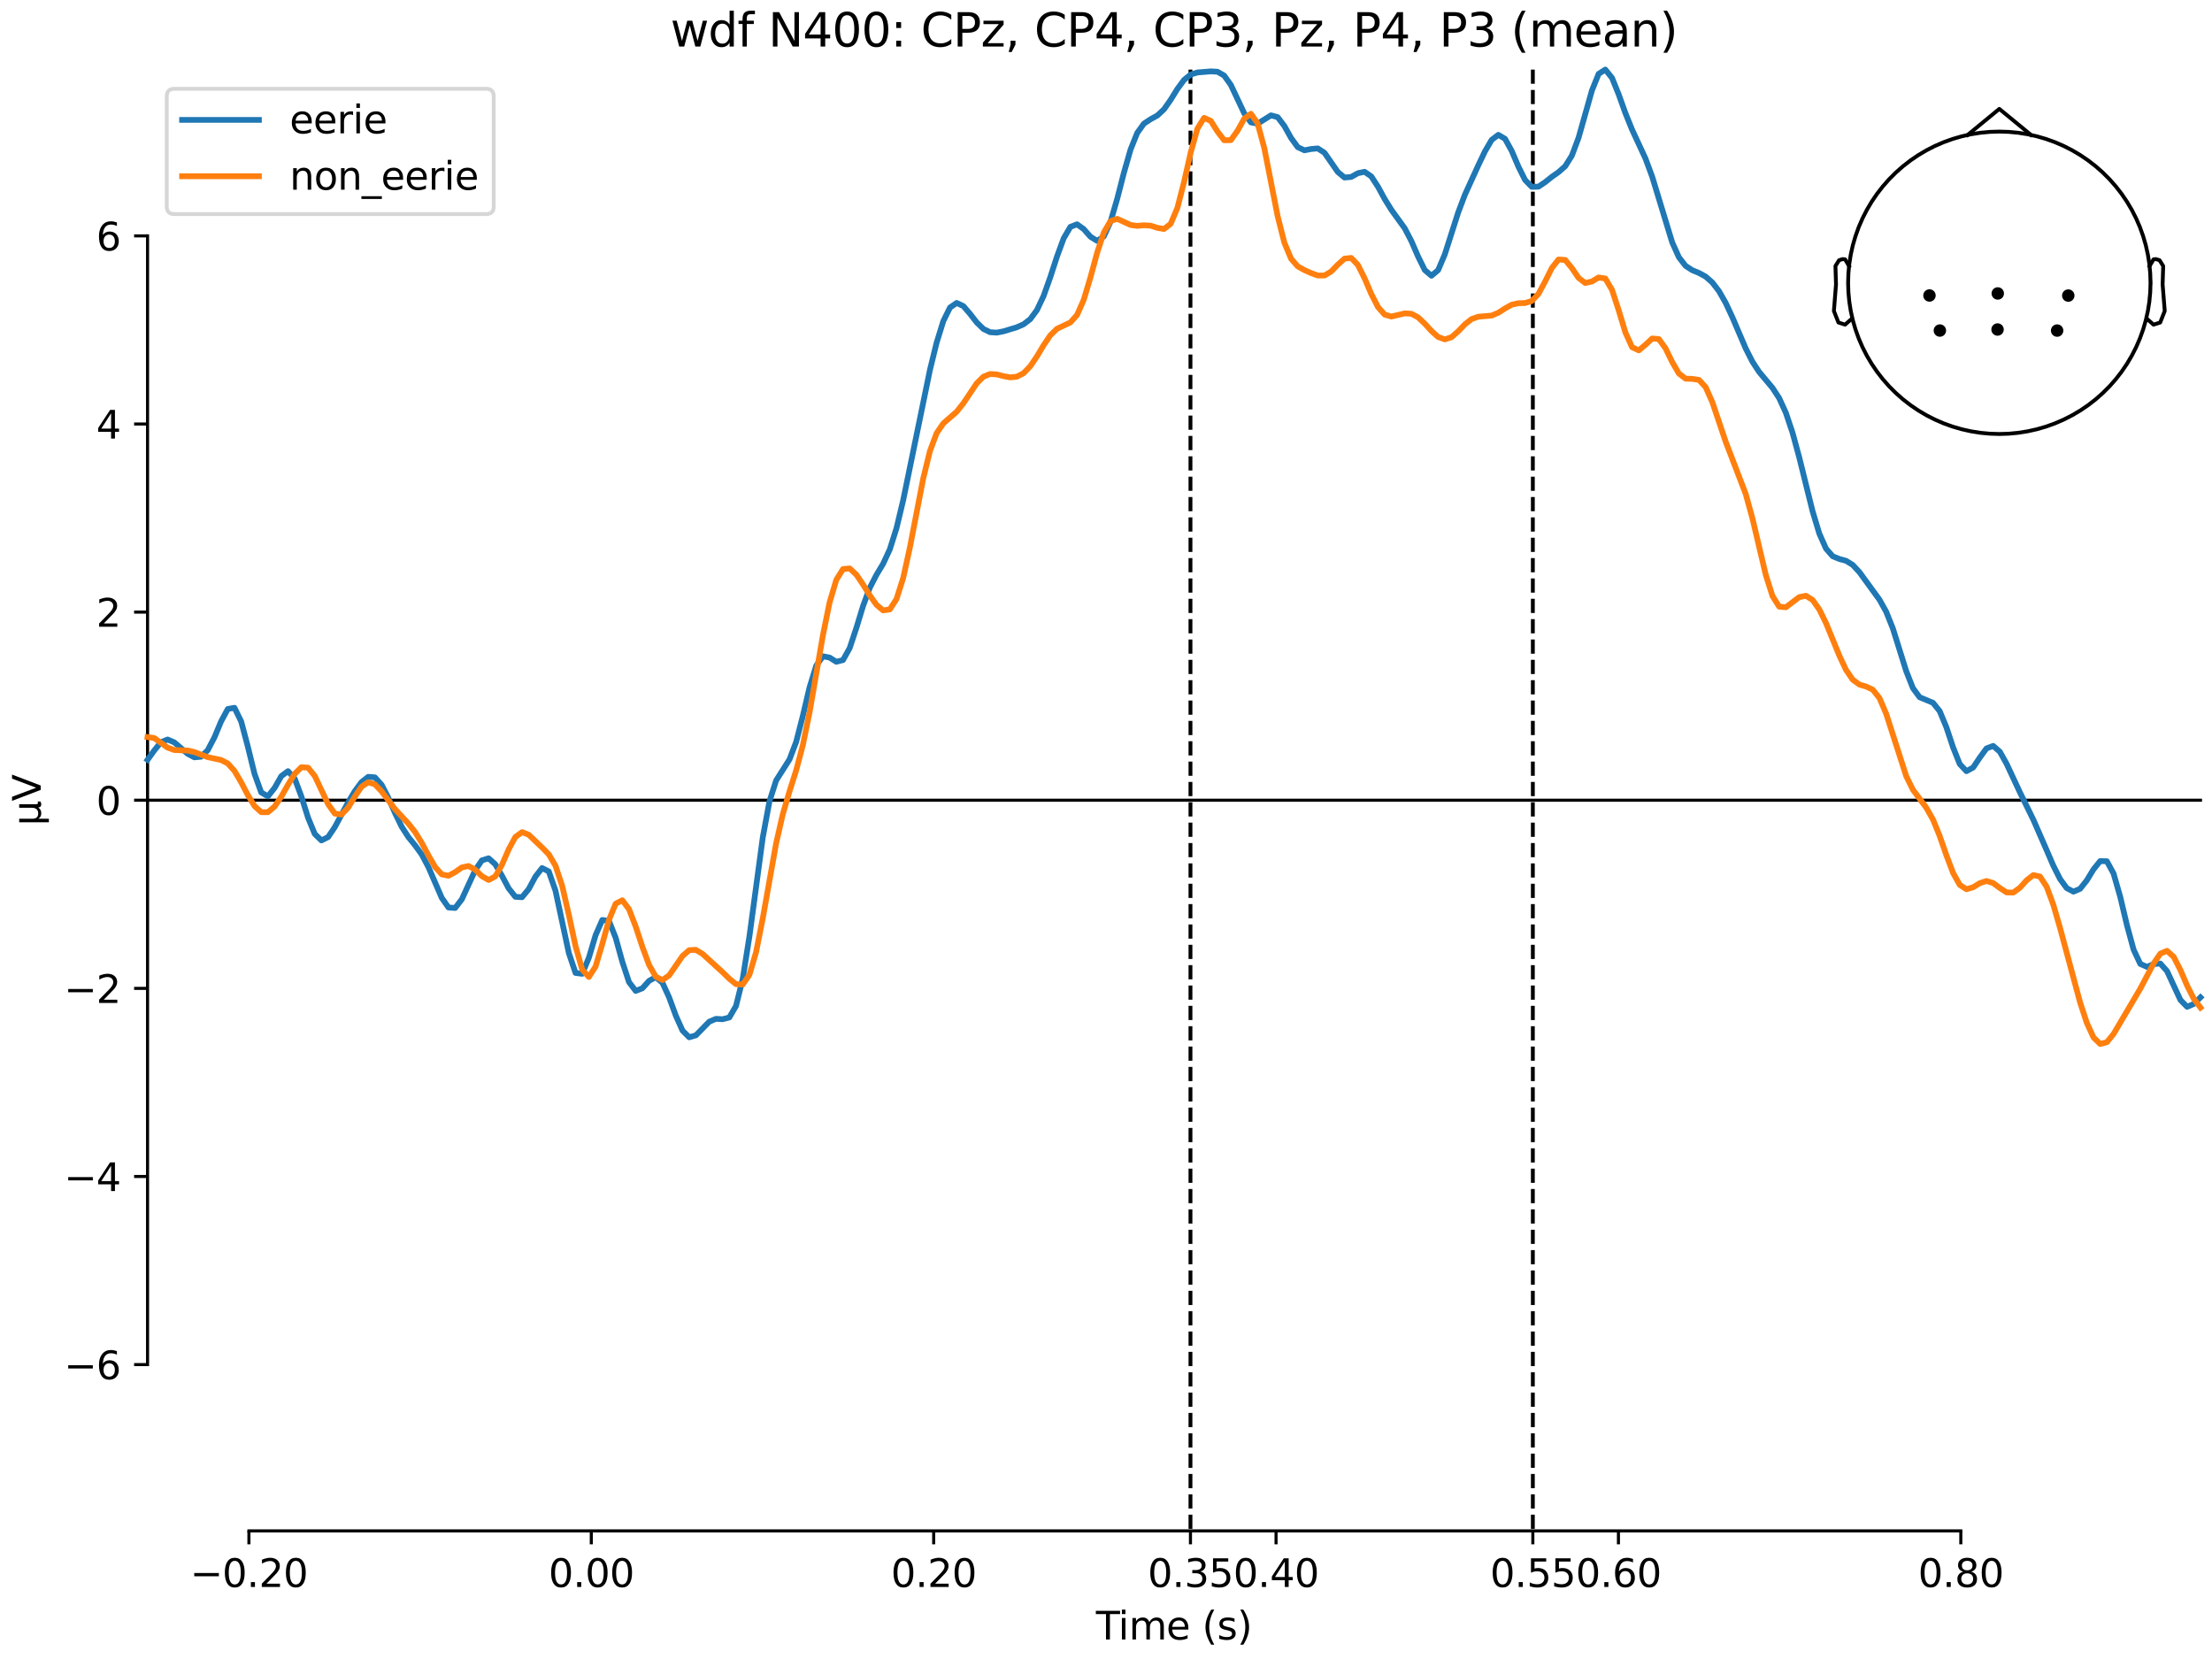 <?xml version="1.0" encoding="utf-8" standalone="no"?>
<!DOCTYPE svg PUBLIC "-//W3C//DTD SVG 1.1//EN"
  "http://www.w3.org/Graphics/SVG/1.1/DTD/svg11.dtd">
<svg xmlns:xlink="http://www.w3.org/1999/xlink" width="576pt" height="432pt" viewBox="0 0 576 432" xmlns="http://www.w3.org/2000/svg" version="1.1">
 <defs>
  <style type="text/css">*{stroke-linejoin: round; stroke-linecap: butt}</style>
 </defs>
 <g id="figure_1">
  <g id="patch_1">
   <path d="M 0 432 
L 576 432 
L 576 0 
L 0 0 
z
" style="fill: #ffffff"/>
  </g>
  <g id="axes_1">
   <g id="patch_2">
    <path d="M 38.421 398.644 
L 573 398.644 
L 573 18.118 
L 38.421 18.118 
L 38.421 398.644 
z
" style="fill: none; opacity: 0"/>
   </g>
   <g id="patch_3">
    <path d="M 38.421 355.337 
L 38.421 61.425 
" style="fill: none; stroke: #000000; stroke-width: 0.8; stroke-linejoin: miter; stroke-linecap: square"/>
   </g>
   <g id="LineCollection_1">
    <path d="M 309.994 18.118 
L 309.994 398.644 
" clip-path="url(#pd61adf4adb)" style="fill: none; stroke-dasharray: 3.7,1.6; stroke-dashoffset: 0; stroke: #000000"/>
    <path d="M 399.148 18.118 
L 399.148 398.644 
" clip-path="url(#pd61adf4adb)" style="fill: none; stroke-dasharray: 3.7,1.6; stroke-dashoffset: 0; stroke: #000000"/>
   </g>
   <g id="matplotlib.axis_1">
    <g id="xtick_1">
     <g id="line2d_1">
      <defs>
       <path id="m62176add7c" d="M 0 0 
L 0 3.5 
" style="stroke: #000000; stroke-width: 0.8"/>
      </defs>
      <g>
       <use xlink:href="#m62176add7c" x="64.819" y="398.644" style="stroke: #000000; stroke-width: 0.8"/>
      </g>
     </g>
     <g id="text_1">
      <!-- −0.20 -->
      <g transform="translate(49.496 413.242) scale(0.1 -0.1)">
       <defs>
        <path id="DejaVuSans-2212" d="M 678 2272 
L 4684 2272 
L 4684 1741 
L 678 1741 
L 678 2272 
z
" transform="scale(0.016)"/>
        <path id="DejaVuSans-30" d="M 2034 4250 
Q 1547 4250 1301 3770 
Q 1056 3291 1056 2328 
Q 1056 1369 1301 889 
Q 1547 409 2034 409 
Q 2525 409 2770 889 
Q 3016 1369 3016 2328 
Q 3016 3291 2770 3770 
Q 2525 4250 2034 4250 
z
M 2034 4750 
Q 2819 4750 3233 4129 
Q 3647 3509 3647 2328 
Q 3647 1150 3233 529 
Q 2819 -91 2034 -91 
Q 1250 -91 836 529 
Q 422 1150 422 2328 
Q 422 3509 836 4129 
Q 1250 4750 2034 4750 
z
" transform="scale(0.016)"/>
        <path id="DejaVuSans-2e" d="M 684 794 
L 1344 794 
L 1344 0 
L 684 0 
L 684 794 
z
" transform="scale(0.016)"/>
        <path id="DejaVuSans-32" d="M 1228 531 
L 3431 531 
L 3431 0 
L 469 0 
L 469 531 
Q 828 903 1448 1529 
Q 2069 2156 2228 2338 
Q 2531 2678 2651 2914 
Q 2772 3150 2772 3378 
Q 2772 3750 2511 3984 
Q 2250 4219 1831 4219 
Q 1534 4219 1204 4116 
Q 875 4013 500 3803 
L 500 4441 
Q 881 4594 1212 4672 
Q 1544 4750 1819 4750 
Q 2544 4750 2975 4387 
Q 3406 4025 3406 3419 
Q 3406 3131 3298 2873 
Q 3191 2616 2906 2266 
Q 2828 2175 2409 1742 
Q 1991 1309 1228 531 
z
" transform="scale(0.016)"/>
       </defs>
       <use xlink:href="#DejaVuSans-2212"/>
       <use xlink:href="#DejaVuSans-30" transform="translate(83.789 0)"/>
       <use xlink:href="#DejaVuSans-2e" transform="translate(147.412 0)"/>
       <use xlink:href="#DejaVuSans-32" transform="translate(179.199 0)"/>
       <use xlink:href="#DejaVuSans-30" transform="translate(242.822 0)"/>
      </g>
     </g>
    </g>
    <g id="xtick_2">
     <g id="line2d_2">
      <g>
       <use xlink:href="#m62176add7c" x="153.973" y="398.644" style="stroke: #000000; stroke-width: 0.8"/>
      </g>
     </g>
     <g id="text_2">
      <!-- 0.00 -->
      <g transform="translate(142.84 413.242) scale(0.1 -0.1)">
       <use xlink:href="#DejaVuSans-30"/>
       <use xlink:href="#DejaVuSans-2e" transform="translate(63.623 0)"/>
       <use xlink:href="#DejaVuSans-30" transform="translate(95.41 0)"/>
       <use xlink:href="#DejaVuSans-30" transform="translate(159.033 0)"/>
      </g>
     </g>
    </g>
    <g id="xtick_3">
     <g id="line2d_3">
      <g>
       <use xlink:href="#m62176add7c" x="243.128" y="398.644" style="stroke: #000000; stroke-width: 0.8"/>
      </g>
     </g>
     <g id="text_3">
      <!-- 0.20 -->
      <g transform="translate(231.995 413.242) scale(0.1 -0.1)">
       <use xlink:href="#DejaVuSans-30"/>
       <use xlink:href="#DejaVuSans-2e" transform="translate(63.623 0)"/>
       <use xlink:href="#DejaVuSans-32" transform="translate(95.41 0)"/>
       <use xlink:href="#DejaVuSans-30" transform="translate(159.033 0)"/>
      </g>
     </g>
    </g>
    <g id="xtick_4">
     <g id="line2d_4">
      <g>
       <use xlink:href="#m62176add7c" x="309.994" y="398.644" style="stroke: #000000; stroke-width: 0.8"/>
      </g>
     </g>
     <g id="text_4">
      <!-- 0.35 -->
      <g transform="translate(298.861 413.242) scale(0.1 -0.1)">
       <defs>
        <path id="DejaVuSans-33" d="M 2597 2516 
Q 3050 2419 3304 2112 
Q 3559 1806 3559 1356 
Q 3559 666 3084 287 
Q 2609 -91 1734 -91 
Q 1441 -91 1130 -33 
Q 819 25 488 141 
L 488 750 
Q 750 597 1062 519 
Q 1375 441 1716 441 
Q 2309 441 2620 675 
Q 2931 909 2931 1356 
Q 2931 1769 2642 2001 
Q 2353 2234 1838 2234 
L 1294 2234 
L 1294 2753 
L 1863 2753 
Q 2328 2753 2575 2939 
Q 2822 3125 2822 3475 
Q 2822 3834 2567 4026 
Q 2313 4219 1838 4219 
Q 1578 4219 1281 4162 
Q 984 4106 628 3988 
L 628 4550 
Q 988 4650 1302 4700 
Q 1616 4750 1894 4750 
Q 2613 4750 3031 4423 
Q 3450 4097 3450 3541 
Q 3450 3153 3228 2886 
Q 3006 2619 2597 2516 
z
" transform="scale(0.016)"/>
        <path id="DejaVuSans-35" d="M 691 4666 
L 3169 4666 
L 3169 4134 
L 1269 4134 
L 1269 2991 
Q 1406 3038 1543 3061 
Q 1681 3084 1819 3084 
Q 2600 3084 3056 2656 
Q 3513 2228 3513 1497 
Q 3513 744 3044 326 
Q 2575 -91 1722 -91 
Q 1428 -91 1123 -41 
Q 819 9 494 109 
L 494 744 
Q 775 591 1075 516 
Q 1375 441 1709 441 
Q 2250 441 2565 725 
Q 2881 1009 2881 1497 
Q 2881 1984 2565 2268 
Q 2250 2553 1709 2553 
Q 1456 2553 1204 2497 
Q 953 2441 691 2322 
L 691 4666 
z
" transform="scale(0.016)"/>
       </defs>
       <use xlink:href="#DejaVuSans-30"/>
       <use xlink:href="#DejaVuSans-2e" transform="translate(63.623 0)"/>
       <use xlink:href="#DejaVuSans-33" transform="translate(95.41 0)"/>
       <use xlink:href="#DejaVuSans-35" transform="translate(159.033 0)"/>
      </g>
     </g>
    </g>
    <g id="xtick_5">
     <g id="line2d_5">
      <g>
       <use xlink:href="#m62176add7c" x="332.282" y="398.644" style="stroke: #000000; stroke-width: 0.8"/>
      </g>
     </g>
     <g id="text_5">
      <!-- 0.40 -->
      <g transform="translate(321.15 413.242) scale(0.1 -0.1)">
       <defs>
        <path id="DejaVuSans-34" d="M 2419 4116 
L 825 1625 
L 2419 1625 
L 2419 4116 
z
M 2253 4666 
L 3047 4666 
L 3047 1625 
L 3713 1625 
L 3713 1100 
L 3047 1100 
L 3047 0 
L 2419 0 
L 2419 1100 
L 313 1100 
L 313 1709 
L 2253 4666 
z
" transform="scale(0.016)"/>
       </defs>
       <use xlink:href="#DejaVuSans-30"/>
       <use xlink:href="#DejaVuSans-2e" transform="translate(63.623 0)"/>
       <use xlink:href="#DejaVuSans-34" transform="translate(95.41 0)"/>
       <use xlink:href="#DejaVuSans-30" transform="translate(159.033 0)"/>
      </g>
     </g>
    </g>
    <g id="xtick_6">
     <g id="line2d_6">
      <g>
       <use xlink:href="#m62176add7c" x="399.148" y="398.644" style="stroke: #000000; stroke-width: 0.8"/>
      </g>
     </g>
     <g id="text_6">
      <!-- 0.55 -->
      <g transform="translate(388.016 413.242) scale(0.1 -0.1)">
       <use xlink:href="#DejaVuSans-30"/>
       <use xlink:href="#DejaVuSans-2e" transform="translate(63.623 0)"/>
       <use xlink:href="#DejaVuSans-35" transform="translate(95.41 0)"/>
       <use xlink:href="#DejaVuSans-35" transform="translate(159.033 0)"/>
      </g>
     </g>
    </g>
    <g id="xtick_7">
     <g id="line2d_7">
      <g>
       <use xlink:href="#m62176add7c" x="421.437" y="398.644" style="stroke: #000000; stroke-width: 0.8"/>
      </g>
     </g>
     <g id="text_7">
      <!-- 0.60 -->
      <g transform="translate(410.304 413.242) scale(0.1 -0.1)">
       <defs>
        <path id="DejaVuSans-36" d="M 2113 2584 
Q 1688 2584 1439 2293 
Q 1191 2003 1191 1497 
Q 1191 994 1439 701 
Q 1688 409 2113 409 
Q 2538 409 2786 701 
Q 3034 994 3034 1497 
Q 3034 2003 2786 2293 
Q 2538 2584 2113 2584 
z
M 3366 4563 
L 3366 3988 
Q 3128 4100 2886 4159 
Q 2644 4219 2406 4219 
Q 1781 4219 1451 3797 
Q 1122 3375 1075 2522 
Q 1259 2794 1537 2939 
Q 1816 3084 2150 3084 
Q 2853 3084 3261 2657 
Q 3669 2231 3669 1497 
Q 3669 778 3244 343 
Q 2819 -91 2113 -91 
Q 1303 -91 875 529 
Q 447 1150 447 2328 
Q 447 3434 972 4092 
Q 1497 4750 2381 4750 
Q 2619 4750 2861 4703 
Q 3103 4656 3366 4563 
z
" transform="scale(0.016)"/>
       </defs>
       <use xlink:href="#DejaVuSans-30"/>
       <use xlink:href="#DejaVuSans-2e" transform="translate(63.623 0)"/>
       <use xlink:href="#DejaVuSans-36" transform="translate(95.41 0)"/>
       <use xlink:href="#DejaVuSans-30" transform="translate(159.033 0)"/>
      </g>
     </g>
    </g>
    <g id="xtick_8">
     <g id="line2d_8">
      <g>
       <use xlink:href="#m62176add7c" x="510.592" y="398.644" style="stroke: #000000; stroke-width: 0.8"/>
      </g>
     </g>
     <g id="text_8">
      <!-- 0.80 -->
      <g transform="translate(499.459 413.242) scale(0.1 -0.1)">
       <defs>
        <path id="DejaVuSans-38" d="M 2034 2216 
Q 1584 2216 1326 1975 
Q 1069 1734 1069 1313 
Q 1069 891 1326 650 
Q 1584 409 2034 409 
Q 2484 409 2743 651 
Q 3003 894 3003 1313 
Q 3003 1734 2745 1975 
Q 2488 2216 2034 2216 
z
M 1403 2484 
Q 997 2584 770 2862 
Q 544 3141 544 3541 
Q 544 4100 942 4425 
Q 1341 4750 2034 4750 
Q 2731 4750 3128 4425 
Q 3525 4100 3525 3541 
Q 3525 3141 3298 2862 
Q 3072 2584 2669 2484 
Q 3125 2378 3379 2068 
Q 3634 1759 3634 1313 
Q 3634 634 3220 271 
Q 2806 -91 2034 -91 
Q 1263 -91 848 271 
Q 434 634 434 1313 
Q 434 1759 690 2068 
Q 947 2378 1403 2484 
z
M 1172 3481 
Q 1172 3119 1398 2916 
Q 1625 2713 2034 2713 
Q 2441 2713 2670 2916 
Q 2900 3119 2900 3481 
Q 2900 3844 2670 4047 
Q 2441 4250 2034 4250 
Q 1625 4250 1398 4047 
Q 1172 3844 1172 3481 
z
" transform="scale(0.016)"/>
       </defs>
       <use xlink:href="#DejaVuSans-30"/>
       <use xlink:href="#DejaVuSans-2e" transform="translate(63.623 0)"/>
       <use xlink:href="#DejaVuSans-38" transform="translate(95.41 0)"/>
       <use xlink:href="#DejaVuSans-30" transform="translate(159.033 0)"/>
      </g>
     </g>
    </g>
    <g id="text_9">
     <!-- Time (s) -->
     <g transform="translate(285.381 426.92) scale(0.1 -0.1)">
      <defs>
       <path id="DejaVuSans-54" d="M -19 4666 
L 3928 4666 
L 3928 4134 
L 2272 4134 
L 2272 0 
L 1638 0 
L 1638 4134 
L -19 4134 
L -19 4666 
z
" transform="scale(0.016)"/>
       <path id="DejaVuSans-69" d="M 603 3500 
L 1178 3500 
L 1178 0 
L 603 0 
L 603 3500 
z
M 603 4863 
L 1178 4863 
L 1178 4134 
L 603 4134 
L 603 4863 
z
" transform="scale(0.016)"/>
       <path id="DejaVuSans-6d" d="M 3328 2828 
Q 3544 3216 3844 3400 
Q 4144 3584 4550 3584 
Q 5097 3584 5394 3201 
Q 5691 2819 5691 2113 
L 5691 0 
L 5113 0 
L 5113 2094 
Q 5113 2597 4934 2840 
Q 4756 3084 4391 3084 
Q 3944 3084 3684 2787 
Q 3425 2491 3425 1978 
L 3425 0 
L 2847 0 
L 2847 2094 
Q 2847 2600 2669 2842 
Q 2491 3084 2119 3084 
Q 1678 3084 1418 2786 
Q 1159 2488 1159 1978 
L 1159 0 
L 581 0 
L 581 3500 
L 1159 3500 
L 1159 2956 
Q 1356 3278 1631 3431 
Q 1906 3584 2284 3584 
Q 2666 3584 2933 3390 
Q 3200 3197 3328 2828 
z
" transform="scale(0.016)"/>
       <path id="DejaVuSans-65" d="M 3597 1894 
L 3597 1613 
L 953 1613 
Q 991 1019 1311 708 
Q 1631 397 2203 397 
Q 2534 397 2845 478 
Q 3156 559 3463 722 
L 3463 178 
Q 3153 47 2828 -22 
Q 2503 -91 2169 -91 
Q 1331 -91 842 396 
Q 353 884 353 1716 
Q 353 2575 817 3079 
Q 1281 3584 2069 3584 
Q 2775 3584 3186 3129 
Q 3597 2675 3597 1894 
z
M 3022 2063 
Q 3016 2534 2758 2815 
Q 2500 3097 2075 3097 
Q 1594 3097 1305 2825 
Q 1016 2553 972 2059 
L 3022 2063 
z
" transform="scale(0.016)"/>
       <path id="DejaVuSans-20" transform="scale(0.016)"/>
       <path id="DejaVuSans-28" d="M 1984 4856 
Q 1566 4138 1362 3434 
Q 1159 2731 1159 2009 
Q 1159 1288 1364 580 
Q 1569 -128 1984 -844 
L 1484 -844 
Q 1016 -109 783 600 
Q 550 1309 550 2009 
Q 550 2706 781 3412 
Q 1013 4119 1484 4856 
L 1984 4856 
z
" transform="scale(0.016)"/>
       <path id="DejaVuSans-73" d="M 2834 3397 
L 2834 2853 
Q 2591 2978 2328 3040 
Q 2066 3103 1784 3103 
Q 1356 3103 1142 2972 
Q 928 2841 928 2578 
Q 928 2378 1081 2264 
Q 1234 2150 1697 2047 
L 1894 2003 
Q 2506 1872 2764 1633 
Q 3022 1394 3022 966 
Q 3022 478 2636 193 
Q 2250 -91 1575 -91 
Q 1294 -91 989 -36 
Q 684 19 347 128 
L 347 722 
Q 666 556 975 473 
Q 1284 391 1588 391 
Q 1994 391 2212 530 
Q 2431 669 2431 922 
Q 2431 1156 2273 1281 
Q 2116 1406 1581 1522 
L 1381 1569 
Q 847 1681 609 1914 
Q 372 2147 372 2553 
Q 372 3047 722 3315 
Q 1072 3584 1716 3584 
Q 2034 3584 2315 3537 
Q 2597 3491 2834 3397 
z
" transform="scale(0.016)"/>
       <path id="DejaVuSans-29" d="M 513 4856 
L 1013 4856 
Q 1481 4119 1714 3412 
Q 1947 2706 1947 2009 
Q 1947 1309 1714 600 
Q 1481 -109 1013 -844 
L 513 -844 
Q 928 -128 1133 580 
Q 1338 1288 1338 2009 
Q 1338 2731 1133 3434 
Q 928 4138 513 4856 
z
" transform="scale(0.016)"/>
      </defs>
      <use xlink:href="#DejaVuSans-54"/>
      <use xlink:href="#DejaVuSans-69" transform="translate(57.959 0)"/>
      <use xlink:href="#DejaVuSans-6d" transform="translate(85.742 0)"/>
      <use xlink:href="#DejaVuSans-65" transform="translate(183.154 0)"/>
      <use xlink:href="#DejaVuSans-20" transform="translate(244.678 0)"/>
      <use xlink:href="#DejaVuSans-28" transform="translate(276.465 0)"/>
      <use xlink:href="#DejaVuSans-73" transform="translate(315.479 0)"/>
      <use xlink:href="#DejaVuSans-29" transform="translate(367.578 0)"/>
     </g>
    </g>
   </g>
   <g id="matplotlib.axis_2">
    <g id="ytick_1">
     <g id="line2d_9">
      <defs>
       <path id="me05661e276" d="M 0 0 
L -3.5 0 
" style="stroke: #000000; stroke-width: 0.8"/>
      </defs>
      <g>
       <use xlink:href="#me05661e276" x="38.421" y="355.337" style="stroke: #000000; stroke-width: 0.8"/>
      </g>
     </g>
     <g id="text_10">
      <!-- −6 -->
      <g transform="translate(16.678 359.136) scale(0.1 -0.1)">
       <use xlink:href="#DejaVuSans-2212"/>
       <use xlink:href="#DejaVuSans-36" transform="translate(83.789 0)"/>
      </g>
     </g>
    </g>
    <g id="ytick_2">
     <g id="line2d_10">
      <g>
       <use xlink:href="#me05661e276" x="38.421" y="306.352" style="stroke: #000000; stroke-width: 0.8"/>
      </g>
     </g>
     <g id="text_11">
      <!-- −4 -->
      <g transform="translate(16.678 310.151) scale(0.1 -0.1)">
       <use xlink:href="#DejaVuSans-2212"/>
       <use xlink:href="#DejaVuSans-34" transform="translate(83.789 0)"/>
      </g>
     </g>
    </g>
    <g id="ytick_3">
     <g id="line2d_11">
      <g>
       <use xlink:href="#me05661e276" x="38.421" y="257.366" style="stroke: #000000; stroke-width: 0.8"/>
      </g>
     </g>
     <g id="text_12">
      <!-- −2 -->
      <g transform="translate(16.678 261.165) scale(0.1 -0.1)">
       <use xlink:href="#DejaVuSans-2212"/>
       <use xlink:href="#DejaVuSans-32" transform="translate(83.789 0)"/>
      </g>
     </g>
    </g>
    <g id="ytick_4">
     <g id="line2d_12">
      <g>
       <use xlink:href="#me05661e276" x="38.421" y="208.381" style="stroke: #000000; stroke-width: 0.8"/>
      </g>
     </g>
     <g id="text_13">
      <!-- 0 -->
      <g transform="translate(25.058 212.18) scale(0.1 -0.1)">
       <use xlink:href="#DejaVuSans-30"/>
      </g>
     </g>
    </g>
    <g id="ytick_5">
     <g id="line2d_13">
      <g>
       <use xlink:href="#me05661e276" x="38.421" y="159.396" style="stroke: #000000; stroke-width: 0.8"/>
      </g>
     </g>
     <g id="text_14">
      <!-- 2 -->
      <g transform="translate(25.058 163.195) scale(0.1 -0.1)">
       <use xlink:href="#DejaVuSans-32"/>
      </g>
     </g>
    </g>
    <g id="ytick_6">
     <g id="line2d_14">
      <g>
       <use xlink:href="#me05661e276" x="38.421" y="110.41" style="stroke: #000000; stroke-width: 0.8"/>
      </g>
     </g>
     <g id="text_15">
      <!-- 4 -->
      <g transform="translate(25.058 114.209) scale(0.1 -0.1)">
       <use xlink:href="#DejaVuSans-34"/>
      </g>
     </g>
    </g>
    <g id="ytick_7">
     <g id="line2d_15">
      <g>
       <use xlink:href="#me05661e276" x="38.421" y="61.425" style="stroke: #000000; stroke-width: 0.8"/>
      </g>
     </g>
     <g id="text_16">
      <!-- 6 -->
      <g transform="translate(25.058 65.224) scale(0.1 -0.1)">
       <use xlink:href="#DejaVuSans-36"/>
      </g>
     </g>
    </g>
    <g id="text_17">
     <!-- µV -->
     <g transform="translate(10.599 214.982) rotate(-90) scale(0.1 -0.1)">
      <defs>
       <path id="DejaVuSans-b5" d="M 544 -1331 
L 544 3500 
L 1119 3500 
L 1119 1325 
Q 1119 872 1334 640 
Q 1550 409 1972 409 
Q 2434 409 2667 671 
Q 2900 934 2900 1459 
L 2900 3500 
L 3475 3500 
L 3475 806 
Q 3475 619 3529 530 
Q 3584 441 3700 441 
Q 3728 441 3778 458 
Q 3828 475 3916 513 
L 3916 50 
Q 3788 -22 3673 -56 
Q 3559 -91 3450 -91 
Q 3234 -91 3106 31 
Q 2978 153 2931 403 
Q 2775 156 2548 32 
Q 2322 -91 2016 -91 
Q 1697 -91 1473 31 
Q 1250 153 1119 397 
L 1119 -1331 
L 544 -1331 
z
" transform="scale(0.016)"/>
       <path id="DejaVuSans-56" d="M 1831 0 
L 50 4666 
L 709 4666 
L 2188 738 
L 3669 4666 
L 4325 4666 
L 2547 0 
L 1831 0 
z
" transform="scale(0.016)"/>
      </defs>
      <use xlink:href="#DejaVuSans-b5"/>
      <use xlink:href="#DejaVuSans-56" transform="translate(63.623 0)"/>
     </g>
    </g>
   </g>
   <g id="patch_4">
    <path d="M 64.819 398.644 
L 510.592 398.644 
" style="fill: none; stroke: #000000; stroke-width: 0.8; stroke-linejoin: miter; stroke-linecap: square"/>
   </g>
   <g id="patch_5">
    <path d="M 38.421 208.381 
L 573 208.381 
" style="fill: none; stroke: #000000; stroke-width: 0.8; stroke-linejoin: miter; stroke-linecap: square"/>
   </g>
   <g id="text_18">
    <!-- wdf N400: CPz, CP4, CP3, Pz, P4, P3 (mean) -->
    <g transform="translate(174.589 12.118) scale(0.12 -0.12)">
     <defs>
      <path id="DejaVuSans-77" d="M 269 3500 
L 844 3500 
L 1563 769 
L 2278 3500 
L 2956 3500 
L 3675 769 
L 4391 3500 
L 4966 3500 
L 4050 0 
L 3372 0 
L 2619 2869 
L 1863 0 
L 1184 0 
L 269 3500 
z
" transform="scale(0.016)"/>
      <path id="DejaVuSans-64" d="M 2906 2969 
L 2906 4863 
L 3481 4863 
L 3481 0 
L 2906 0 
L 2906 525 
Q 2725 213 2448 61 
Q 2172 -91 1784 -91 
Q 1150 -91 751 415 
Q 353 922 353 1747 
Q 353 2572 751 3078 
Q 1150 3584 1784 3584 
Q 2172 3584 2448 3432 
Q 2725 3281 2906 2969 
z
M 947 1747 
Q 947 1113 1208 752 
Q 1469 391 1925 391 
Q 2381 391 2643 752 
Q 2906 1113 2906 1747 
Q 2906 2381 2643 2742 
Q 2381 3103 1925 3103 
Q 1469 3103 1208 2742 
Q 947 2381 947 1747 
z
" transform="scale(0.016)"/>
      <path id="DejaVuSans-66" d="M 2375 4863 
L 2375 4384 
L 1825 4384 
Q 1516 4384 1395 4259 
Q 1275 4134 1275 3809 
L 1275 3500 
L 2222 3500 
L 2222 3053 
L 1275 3053 
L 1275 0 
L 697 0 
L 697 3053 
L 147 3053 
L 147 3500 
L 697 3500 
L 697 3744 
Q 697 4328 969 4595 
Q 1241 4863 1831 4863 
L 2375 4863 
z
" transform="scale(0.016)"/>
      <path id="DejaVuSans-4e" d="M 628 4666 
L 1478 4666 
L 3547 763 
L 3547 4666 
L 4159 4666 
L 4159 0 
L 3309 0 
L 1241 3903 
L 1241 0 
L 628 0 
L 628 4666 
z
" transform="scale(0.016)"/>
      <path id="DejaVuSans-3a" d="M 750 794 
L 1409 794 
L 1409 0 
L 750 0 
L 750 794 
z
M 750 3309 
L 1409 3309 
L 1409 2516 
L 750 2516 
L 750 3309 
z
" transform="scale(0.016)"/>
      <path id="DejaVuSans-43" d="M 4122 4306 
L 4122 3641 
Q 3803 3938 3442 4084 
Q 3081 4231 2675 4231 
Q 1875 4231 1450 3742 
Q 1025 3253 1025 2328 
Q 1025 1406 1450 917 
Q 1875 428 2675 428 
Q 3081 428 3442 575 
Q 3803 722 4122 1019 
L 4122 359 
Q 3791 134 3420 21 
Q 3050 -91 2638 -91 
Q 1578 -91 968 557 
Q 359 1206 359 2328 
Q 359 3453 968 4101 
Q 1578 4750 2638 4750 
Q 3056 4750 3426 4639 
Q 3797 4528 4122 4306 
z
" transform="scale(0.016)"/>
      <path id="DejaVuSans-50" d="M 1259 4147 
L 1259 2394 
L 2053 2394 
Q 2494 2394 2734 2622 
Q 2975 2850 2975 3272 
Q 2975 3691 2734 3919 
Q 2494 4147 2053 4147 
L 1259 4147 
z
M 628 4666 
L 2053 4666 
Q 2838 4666 3239 4311 
Q 3641 3956 3641 3272 
Q 3641 2581 3239 2228 
Q 2838 1875 2053 1875 
L 1259 1875 
L 1259 0 
L 628 0 
L 628 4666 
z
" transform="scale(0.016)"/>
      <path id="DejaVuSans-7a" d="M 353 3500 
L 3084 3500 
L 3084 2975 
L 922 459 
L 3084 459 
L 3084 0 
L 275 0 
L 275 525 
L 2438 3041 
L 353 3041 
L 353 3500 
z
" transform="scale(0.016)"/>
      <path id="DejaVuSans-2c" d="M 750 794 
L 1409 794 
L 1409 256 
L 897 -744 
L 494 -744 
L 750 256 
L 750 794 
z
" transform="scale(0.016)"/>
      <path id="DejaVuSans-61" d="M 2194 1759 
Q 1497 1759 1228 1600 
Q 959 1441 959 1056 
Q 959 750 1161 570 
Q 1363 391 1709 391 
Q 2188 391 2477 730 
Q 2766 1069 2766 1631 
L 2766 1759 
L 2194 1759 
z
M 3341 1997 
L 3341 0 
L 2766 0 
L 2766 531 
Q 2569 213 2275 61 
Q 1981 -91 1556 -91 
Q 1019 -91 701 211 
Q 384 513 384 1019 
Q 384 1609 779 1909 
Q 1175 2209 1959 2209 
L 2766 2209 
L 2766 2266 
Q 2766 2663 2505 2880 
Q 2244 3097 1772 3097 
Q 1472 3097 1187 3025 
Q 903 2953 641 2809 
L 641 3341 
Q 956 3463 1253 3523 
Q 1550 3584 1831 3584 
Q 2591 3584 2966 3190 
Q 3341 2797 3341 1997 
z
" transform="scale(0.016)"/>
      <path id="DejaVuSans-6e" d="M 3513 2113 
L 3513 0 
L 2938 0 
L 2938 2094 
Q 2938 2591 2744 2837 
Q 2550 3084 2163 3084 
Q 1697 3084 1428 2787 
Q 1159 2491 1159 1978 
L 1159 0 
L 581 0 
L 581 3500 
L 1159 3500 
L 1159 2956 
Q 1366 3272 1645 3428 
Q 1925 3584 2291 3584 
Q 2894 3584 3203 3211 
Q 3513 2838 3513 2113 
z
" transform="scale(0.016)"/>
     </defs>
     <use xlink:href="#DejaVuSans-77"/>
     <use xlink:href="#DejaVuSans-64" transform="translate(81.787 0)"/>
     <use xlink:href="#DejaVuSans-66" transform="translate(145.264 0)"/>
     <use xlink:href="#DejaVuSans-20" transform="translate(180.469 0)"/>
     <use xlink:href="#DejaVuSans-4e" transform="translate(212.256 0)"/>
     <use xlink:href="#DejaVuSans-34" transform="translate(287.061 0)"/>
     <use xlink:href="#DejaVuSans-30" transform="translate(350.684 0)"/>
     <use xlink:href="#DejaVuSans-30" transform="translate(414.307 0)"/>
     <use xlink:href="#DejaVuSans-3a" transform="translate(477.93 0)"/>
     <use xlink:href="#DejaVuSans-20" transform="translate(511.621 0)"/>
     <use xlink:href="#DejaVuSans-43" transform="translate(543.408 0)"/>
     <use xlink:href="#DejaVuSans-50" transform="translate(613.232 0)"/>
     <use xlink:href="#DejaVuSans-7a" transform="translate(673.535 0)"/>
     <use xlink:href="#DejaVuSans-2c" transform="translate(726.025 0)"/>
     <use xlink:href="#DejaVuSans-20" transform="translate(757.812 0)"/>
     <use xlink:href="#DejaVuSans-43" transform="translate(789.6 0)"/>
     <use xlink:href="#DejaVuSans-50" transform="translate(859.424 0)"/>
     <use xlink:href="#DejaVuSans-34" transform="translate(919.727 0)"/>
     <use xlink:href="#DejaVuSans-2c" transform="translate(983.35 0)"/>
     <use xlink:href="#DejaVuSans-20" transform="translate(1015.137 0)"/>
     <use xlink:href="#DejaVuSans-43" transform="translate(1046.924 0)"/>
     <use xlink:href="#DejaVuSans-50" transform="translate(1116.748 0)"/>
     <use xlink:href="#DejaVuSans-33" transform="translate(1177.051 0)"/>
     <use xlink:href="#DejaVuSans-2c" transform="translate(1240.674 0)"/>
     <use xlink:href="#DejaVuSans-20" transform="translate(1272.461 0)"/>
     <use xlink:href="#DejaVuSans-50" transform="translate(1304.248 0)"/>
     <use xlink:href="#DejaVuSans-7a" transform="translate(1364.551 0)"/>
     <use xlink:href="#DejaVuSans-2c" transform="translate(1417.041 0)"/>
     <use xlink:href="#DejaVuSans-20" transform="translate(1448.828 0)"/>
     <use xlink:href="#DejaVuSans-50" transform="translate(1480.615 0)"/>
     <use xlink:href="#DejaVuSans-34" transform="translate(1540.918 0)"/>
     <use xlink:href="#DejaVuSans-2c" transform="translate(1604.541 0)"/>
     <use xlink:href="#DejaVuSans-20" transform="translate(1636.328 0)"/>
     <use xlink:href="#DejaVuSans-50" transform="translate(1668.115 0)"/>
     <use xlink:href="#DejaVuSans-33" transform="translate(1728.418 0)"/>
     <use xlink:href="#DejaVuSans-20" transform="translate(1792.041 0)"/>
     <use xlink:href="#DejaVuSans-28" transform="translate(1823.828 0)"/>
     <use xlink:href="#DejaVuSans-6d" transform="translate(1862.842 0)"/>
     <use xlink:href="#DejaVuSans-65" transform="translate(1960.254 0)"/>
     <use xlink:href="#DejaVuSans-61" transform="translate(2021.777 0)"/>
     <use xlink:href="#DejaVuSans-6e" transform="translate(2083.057 0)"/>
     <use xlink:href="#DejaVuSans-29" transform="translate(2146.436 0)"/>
    </g>
   </g>
   <g id="legend_1">
    <g id="patch_6">
     <path d="M 45.421 55.753 
L 126.563 55.753 
Q 128.563 55.753 128.563 53.753 
L 128.563 25.118 
Q 128.563 23.118 126.563 23.118 
L 45.421 23.118 
Q 43.421 23.118 43.421 25.118 
L 43.421 53.753 
Q 43.421 55.753 45.421 55.753 
z
" style="fill: #ffffff; opacity: 0.8; stroke: #cccccc; stroke-linejoin: miter"/>
    </g>
    <g id="line2d_16">
     <path d="M 47.421 31.217 
L 57.421 31.217 
L 67.421 31.217 
" style="fill: none; stroke: #1f77b4; stroke-width: 1.5; stroke-linecap: square"/>
    </g>
    <g id="text_19">
     <!-- eerie -->
     <g transform="translate(75.421 34.717) scale(0.1 -0.1)">
      <defs>
       <path id="DejaVuSans-72" d="M 2631 2963 
Q 2534 3019 2420 3045 
Q 2306 3072 2169 3072 
Q 1681 3072 1420 2755 
Q 1159 2438 1159 1844 
L 1159 0 
L 581 0 
L 581 3500 
L 1159 3500 
L 1159 2956 
Q 1341 3275 1631 3429 
Q 1922 3584 2338 3584 
Q 2397 3584 2469 3576 
Q 2541 3569 2628 3553 
L 2631 2963 
z
" transform="scale(0.016)"/>
      </defs>
      <use xlink:href="#DejaVuSans-65"/>
      <use xlink:href="#DejaVuSans-65" transform="translate(61.523 0)"/>
      <use xlink:href="#DejaVuSans-72" transform="translate(123.047 0)"/>
      <use xlink:href="#DejaVuSans-69" transform="translate(164.16 0)"/>
      <use xlink:href="#DejaVuSans-65" transform="translate(191.943 0)"/>
     </g>
    </g>
    <g id="line2d_17">
     <path d="M 47.421 45.895 
L 57.421 45.895 
L 67.421 45.895 
" style="fill: none; stroke: #ff7f0e; stroke-width: 1.5; stroke-linecap: square"/>
    </g>
    <g id="text_20">
     <!-- non_eerie -->
     <g transform="translate(75.421 49.395) scale(0.1 -0.1)">
      <defs>
       <path id="DejaVuSans-6f" d="M 1959 3097 
Q 1497 3097 1228 2736 
Q 959 2375 959 1747 
Q 959 1119 1226 758 
Q 1494 397 1959 397 
Q 2419 397 2687 759 
Q 2956 1122 2956 1747 
Q 2956 2369 2687 2733 
Q 2419 3097 1959 3097 
z
M 1959 3584 
Q 2709 3584 3137 3096 
Q 3566 2609 3566 1747 
Q 3566 888 3137 398 
Q 2709 -91 1959 -91 
Q 1206 -91 779 398 
Q 353 888 353 1747 
Q 353 2609 779 3096 
Q 1206 3584 1959 3584 
z
" transform="scale(0.016)"/>
       <path id="DejaVuSans-5f" d="M 3263 -1063 
L 3263 -1509 
L -63 -1509 
L -63 -1063 
L 3263 -1063 
z
" transform="scale(0.016)"/>
      </defs>
      <use xlink:href="#DejaVuSans-6e"/>
      <use xlink:href="#DejaVuSans-6f" transform="translate(63.379 0)"/>
      <use xlink:href="#DejaVuSans-6e" transform="translate(124.561 0)"/>
      <use xlink:href="#DejaVuSans-5f" transform="translate(187.939 0)"/>
      <use xlink:href="#DejaVuSans-65" transform="translate(237.939 0)"/>
      <use xlink:href="#DejaVuSans-65" transform="translate(299.463 0)"/>
      <use xlink:href="#DejaVuSans-72" transform="translate(360.986 0)"/>
      <use xlink:href="#DejaVuSans-69" transform="translate(402.1 0)"/>
      <use xlink:href="#DejaVuSans-65" transform="translate(429.883 0)"/>
     </g>
    </g>
   </g>
   <g id="line2d_18">
    <path d="M 38.421 197.846 
L 40.162 195.43 
L 41.903 193.265 
L 43.644 192.563 
L 45.386 193.313 
L 48.868 196.286 
L 50.61 197.208 
L 52.351 197.055 
L 54.092 195.35 
L 55.834 192.015 
L 57.575 187.848 
L 59.316 184.619 
L 61.057 184.304 
L 62.799 187.859 
L 64.54 194.432 
L 66.281 201.527 
L 68.023 206.35 
L 69.764 207.365 
L 71.505 205.168 
L 73.247 202.104 
L 74.988 200.811 
L 76.729 202.722 
L 78.47 207.38 
L 80.212 212.902 
L 81.953 217.148 
L 83.694 218.846 
L 85.436 217.976 
L 87.177 215.392 
L 90.66 208.914 
L 92.401 206.012 
L 94.142 203.66 
L 95.883 202.283 
L 97.625 202.422 
L 99.366 204.347 
L 101.107 207.724 
L 102.849 211.685 
L 104.59 215.254 
L 106.331 217.962 
L 108.073 220.107 
L 109.814 222.502 
L 111.555 225.784 
L 115.038 233.807 
L 116.779 236.304 
L 118.52 236.434 
L 120.262 234.169 
L 123.744 226.6 
L 125.486 224.033 
L 127.227 223.496 
L 128.968 225.05 
L 130.709 228.046 
L 132.451 231.322 
L 134.192 233.525 
L 135.933 233.635 
L 137.675 231.512 
L 139.416 228.278 
L 141.157 226.033 
L 142.899 226.923 
L 144.64 231.911 
L 148.122 248.165 
L 149.864 253.352 
L 151.605 253.576 
L 153.346 249.368 
L 155.088 243.522 
L 156.829 239.561 
L 158.57 239.802 
L 160.312 244.173 
L 162.053 250.463 
L 163.794 255.736 
L 165.535 258.03 
L 167.277 257.347 
L 169.018 255.407 
L 170.759 254.455 
L 172.501 255.92 
L 174.242 259.721 
L 175.983 264.472 
L 177.725 268.359 
L 179.466 270.11 
L 181.207 269.597 
L 184.69 266.04 
L 186.431 265.305 
L 188.172 265.403 
L 189.914 264.946 
L 191.655 261.951 
L 193.396 254.935 
L 195.138 243.906 
L 198.62 218.101 
L 200.361 208.694 
L 202.103 203.23 
L 205.585 197.748 
L 207.327 193.162 
L 209.068 186.367 
L 210.809 178.971 
L 212.551 173.325 
L 214.292 170.886 
L 216.033 171.23 
L 217.774 172.327 
L 219.516 171.882 
L 221.257 168.754 
L 222.998 163.508 
L 224.74 157.792 
L 226.481 153.078 
L 228.222 149.702 
L 229.964 146.804 
L 231.705 143.052 
L 233.446 137.542 
L 235.187 130.255 
L 242.153 96.344 
L 243.894 89.228 
L 245.635 83.616 
L 247.377 80.083 
L 249.118 78.884 
L 250.859 79.704 
L 252.6 81.726 
L 254.342 83.964 
L 256.083 85.659 
L 257.824 86.508 
L 259.566 86.612 
L 261.307 86.275 
L 264.79 85.214 
L 266.531 84.443 
L 268.272 83.108 
L 270.013 80.748 
L 271.755 77.057 
L 273.496 72.174 
L 275.237 66.803 
L 276.979 62.068 
L 278.72 59.082 
L 280.461 58.403 
L 282.203 59.658 
L 283.944 61.635 
L 285.685 62.716 
L 287.427 61.581 
L 289.168 57.761 
L 290.909 51.803 
L 292.65 45.035 
L 294.392 38.952 
L 296.133 34.611 
L 297.874 32.194 
L 299.616 31.043 
L 301.357 30.089 
L 303.098 28.467 
L 304.84 25.99 
L 306.581 23.174 
L 308.322 20.809 
L 310.063 19.406 
L 311.805 18.87 
L 315.287 18.583 
L 317.029 18.678 
L 318.77 19.675 
L 320.511 22.122 
L 323.994 29.495 
L 325.735 31.873 
L 327.476 32.209 
L 330.959 30.035 
L 332.7 30.502 
L 334.442 32.796 
L 336.183 35.91 
L 337.924 38.315 
L 339.666 39.138 
L 341.407 38.806 
L 343.148 38.645 
L 344.889 39.776 
L 348.372 44.793 
L 350.113 46.23 
L 351.855 46.071 
L 353.596 45.102 
L 355.337 44.734 
L 357.079 45.939 
L 358.82 48.618 
L 360.561 51.813 
L 362.302 54.622 
L 365.785 59.447 
L 367.526 62.785 
L 369.268 66.801 
L 371.009 70.323 
L 372.75 71.806 
L 374.492 70.337 
L 376.233 66.214 
L 379.715 55.31 
L 381.457 50.705 
L 384.939 43.063 
L 386.681 39.414 
L 388.422 36.43 
L 390.163 35.11 
L 391.905 36.141 
L 393.646 39.29 
L 395.387 43.38 
L 397.128 46.866 
L 398.87 48.654 
L 400.611 48.607 
L 402.352 47.437 
L 404.094 46.05 
L 405.835 44.822 
L 407.576 43.287 
L 409.318 40.506 
L 411.059 35.857 
L 414.541 23.547 
L 416.283 19.231 
L 418.024 18.118 
L 419.765 20.285 
L 421.507 24.592 
L 423.248 29.449 
L 424.989 33.755 
L 428.472 41.266 
L 430.213 45.965 
L 435.437 63.117 
L 437.178 66.982 
L 438.92 69.233 
L 440.661 70.355 
L 442.402 71.076 
L 444.144 72.023 
L 445.885 73.553 
L 447.626 75.824 
L 449.367 78.876 
L 451.109 82.616 
L 454.591 90.757 
L 456.333 94.192 
L 458.074 96.85 
L 461.557 101.005 
L 463.298 103.684 
L 465.039 107.503 
L 466.78 112.698 
L 468.522 119.123 
L 472.004 133.171 
L 473.746 138.941 
L 475.487 142.854 
L 477.228 144.846 
L 478.97 145.562 
L 480.711 146.033 
L 482.452 147.103 
L 484.193 148.985 
L 489.417 156.167 
L 491.159 159.296 
L 492.9 163.651 
L 496.383 174.785 
L 498.124 179.191 
L 499.865 181.555 
L 503.348 183.003 
L 505.089 185.171 
L 506.83 189.359 
L 508.572 194.592 
L 510.313 198.952 
L 512.054 200.817 
L 513.796 199.873 
L 515.537 197.271 
L 517.278 194.888 
L 519.019 194.233 
L 520.761 195.747 
L 522.502 198.866 
L 525.985 206.329 
L 529.467 213.424 
L 532.95 221.4 
L 534.691 225.431 
L 536.432 228.888 
L 538.174 231.271 
L 539.915 232.183 
L 541.656 231.442 
L 543.398 229.246 
L 545.139 226.39 
L 546.88 224.226 
L 548.622 224.265 
L 550.363 227.455 
L 552.104 233.526 
L 553.845 240.891 
L 555.587 247.295 
L 557.328 250.999 
L 559.069 251.771 
L 560.811 251.023 
L 562.552 250.911 
L 564.293 252.871 
L 567.776 260.386 
L 569.517 262.17 
L 571.258 261.433 
L 573 259.708 
L 573 259.708 
" style="fill: none; stroke: #1f77b4; stroke-width: 1.5; stroke-linecap: square"/>
   </g>
   <g id="line2d_19">
    <path d="M 38.421 191.931 
L 40.162 192.186 
L 43.644 194.676 
L 45.386 195.308 
L 48.868 195.439 
L 50.61 195.823 
L 54.092 197.159 
L 57.575 197.901 
L 59.316 198.803 
L 61.057 200.741 
L 62.799 203.696 
L 64.54 207.046 
L 66.281 209.892 
L 68.023 211.486 
L 69.764 211.495 
L 71.505 210.018 
L 73.247 207.443 
L 74.988 204.356 
L 76.729 201.519 
L 78.47 199.789 
L 80.212 199.893 
L 81.953 202.038 
L 85.436 209.392 
L 87.177 211.848 
L 88.918 212.113 
L 90.66 210.293 
L 92.401 207.414 
L 94.142 204.861 
L 95.883 203.695 
L 97.625 204.234 
L 99.366 206.067 
L 102.849 210.691 
L 106.331 214.446 
L 108.073 216.638 
L 109.814 219.461 
L 111.555 222.724 
L 113.296 225.749 
L 115.038 227.688 
L 116.779 228.042 
L 118.52 227.101 
L 120.262 225.876 
L 122.003 225.505 
L 123.744 226.468 
L 125.486 228.147 
L 127.227 229.145 
L 128.968 228.219 
L 130.709 225.194 
L 132.451 221.197 
L 134.192 217.959 
L 135.933 216.687 
L 137.675 217.363 
L 141.157 220.686 
L 142.899 222.469 
L 144.64 225.417 
L 146.381 230.66 
L 148.122 238.19 
L 149.864 246.347 
L 151.605 252.478 
L 153.346 254.4 
L 155.088 251.672 
L 156.829 245.833 
L 158.57 239.555 
L 160.312 235.325 
L 162.053 234.426 
L 163.794 236.759 
L 165.535 241.273 
L 167.277 246.557 
L 169.018 251.264 
L 170.759 254.334 
L 172.501 255.204 
L 174.242 253.987 
L 177.725 248.943 
L 179.466 247.418 
L 181.207 247.338 
L 182.948 248.391 
L 188.172 253.16 
L 189.914 254.861 
L 191.655 256.273 
L 193.396 256.364 
L 195.138 253.842 
L 196.879 247.949 
L 198.62 239.154 
L 202.103 219.61 
L 203.844 211.992 
L 205.585 206.073 
L 207.327 200.579 
L 209.068 193.986 
L 210.809 185.487 
L 214.292 165.388 
L 216.033 156.83 
L 217.774 150.987 
L 219.516 148.188 
L 221.257 148.015 
L 222.998 149.645 
L 224.74 152.221 
L 226.481 155.026 
L 228.222 157.477 
L 229.964 158.946 
L 231.705 158.693 
L 233.446 155.996 
L 235.187 150.507 
L 236.929 142.6 
L 240.411 124.565 
L 242.153 117.465 
L 243.894 112.801 
L 245.635 110.254 
L 249.118 107.212 
L 250.859 105.016 
L 254.342 99.813 
L 256.083 98.09 
L 257.824 97.392 
L 259.566 97.498 
L 261.307 97.945 
L 263.048 98.266 
L 264.79 98.093 
L 266.531 97.18 
L 268.272 95.386 
L 270.013 92.813 
L 271.755 89.9 
L 273.496 87.32 
L 275.237 85.619 
L 278.72 83.968 
L 280.461 82.018 
L 282.203 78.064 
L 283.944 72.257 
L 285.685 65.845 
L 287.427 60.55 
L 289.168 57.58 
L 290.909 56.977 
L 294.392 58.576 
L 296.133 58.813 
L 297.874 58.661 
L 299.616 58.759 
L 301.357 59.323 
L 303.098 59.632 
L 304.84 58.285 
L 306.581 54.163 
L 308.322 47.415 
L 310.063 39.703 
L 311.805 33.501 
L 313.546 30.692 
L 315.287 31.48 
L 317.029 34.246 
L 318.77 36.525 
L 320.511 36.489 
L 322.253 34.039 
L 323.994 30.905 
L 325.735 29.628 
L 327.476 32.109 
L 329.218 38.558 
L 332.7 56.304 
L 334.442 63.186 
L 336.183 67.352 
L 337.924 69.357 
L 339.666 70.332 
L 341.407 71.106 
L 343.148 71.743 
L 344.889 71.74 
L 346.631 70.703 
L 348.372 68.909 
L 350.113 67.344 
L 351.855 67.167 
L 353.596 68.986 
L 355.337 72.475 
L 357.079 76.545 
L 358.82 79.949 
L 360.561 81.914 
L 362.302 82.423 
L 365.785 81.607 
L 367.526 81.705 
L 369.268 82.635 
L 371.009 84.278 
L 372.75 86.189 
L 374.492 87.749 
L 376.233 88.376 
L 377.974 87.803 
L 379.715 86.274 
L 381.457 84.46 
L 383.198 83.085 
L 384.939 82.477 
L 388.422 82.171 
L 390.163 81.439 
L 391.905 80.315 
L 393.646 79.344 
L 395.387 78.952 
L 397.128 78.909 
L 398.87 78.374 
L 400.611 76.517 
L 402.352 73.299 
L 404.094 69.785 
L 405.835 67.572 
L 407.576 67.69 
L 409.318 69.805 
L 411.059 72.364 
L 412.8 73.696 
L 414.541 73.293 
L 416.283 72.253 
L 418.024 72.522 
L 419.765 75.478 
L 421.507 80.808 
L 423.248 86.561 
L 424.989 90.414 
L 426.731 91.232 
L 428.472 89.78 
L 430.213 88.148 
L 431.954 88.283 
L 433.696 90.692 
L 435.437 94.269 
L 437.178 97.258 
L 438.92 98.595 
L 440.661 98.66 
L 442.402 98.916 
L 444.144 100.795 
L 445.885 104.704 
L 449.367 115.028 
L 454.591 128.655 
L 456.333 134.994 
L 459.815 149.733 
L 461.557 155.221 
L 463.298 157.969 
L 465.039 158.133 
L 468.522 155.485 
L 470.263 155.14 
L 472.004 156.235 
L 473.746 158.702 
L 475.487 162.246 
L 478.97 170.741 
L 480.711 174.447 
L 482.452 176.995 
L 484.193 178.262 
L 485.935 178.774 
L 487.676 179.59 
L 489.417 181.796 
L 491.159 185.864 
L 496.383 202.125 
L 498.124 205.653 
L 501.606 210.331 
L 503.348 213.409 
L 505.089 217.688 
L 506.83 222.689 
L 508.572 227.304 
L 510.313 230.424 
L 512.054 231.549 
L 513.796 231.048 
L 515.537 229.964 
L 517.278 229.412 
L 519.019 229.942 
L 520.761 231.24 
L 522.502 232.37 
L 524.243 232.424 
L 525.985 231.159 
L 527.726 229.228 
L 529.467 227.868 
L 531.209 228.251 
L 532.95 230.914 
L 534.691 235.614 
L 536.432 241.637 
L 541.656 261.039 
L 543.398 266.348 
L 545.139 270.134 
L 546.88 271.848 
L 548.622 271.39 
L 550.363 269.253 
L 557.328 257.445 
L 560.811 250.85 
L 562.552 248.322 
L 564.293 247.599 
L 566.035 249.172 
L 567.776 252.583 
L 569.517 256.635 
L 571.258 260.084 
L 573 262.382 
L 573 262.382 
" style="fill: none; stroke: #ff7f0e; stroke-width: 1.5; stroke-linecap: square"/>
   </g>
  </g>
  <g id="axes_2">
   <g id="PathCollection_1">
    <defs>
     <path id="C0_0_50d76a696b" d="M 0 1.118 
C 0.297 1.118 0.581 1 0.791 0.791 
C 1 0.581 1.118 0.297 1.118 -0 
C 1.118 -0.297 1 -0.581 0.791 -0.791 
C 0.581 -1 0.297 -1.118 0 -1.118 
C -0.297 -1.118 -0.581 -1 -0.791 -0.791 
C -1 -0.581 -1.118 -0.297 -1.118 0 
C -1.118 0.297 -1 0.581 -0.791 0.791 
C -0.581 1 -0.297 1.118 0 1.118 
z
"/>
    </defs>
    <g clip-path="url(#pde966dc758)">
     <use xlink:href="#C0_0_50d76a696b" x="520.215" y="76.415" style="stroke: #000000"/>
    </g>
    <g clip-path="url(#pde966dc758)">
     <use xlink:href="#C0_0_50d76a696b" x="538.574" y="76.965" style="stroke: #000000"/>
    </g>
    <g clip-path="url(#pde966dc758)">
     <use xlink:href="#C0_0_50d76a696b" x="502.429" y="76.942" style="stroke: #000000"/>
    </g>
    <g clip-path="url(#pde966dc758)">
     <use xlink:href="#C0_0_50d76a696b" x="505.138" y="86.072" style="stroke: #000000"/>
    </g>
    <g clip-path="url(#pde966dc758)">
     <use xlink:href="#C0_0_50d76a696b" x="535.673" y="86.081" style="stroke: #000000"/>
    </g>
    <g clip-path="url(#pde966dc758)">
     <use xlink:href="#C0_0_50d76a696b" x="520.158" y="85.804" style="stroke: #000000"/>
    </g>
   </g>
   <g id="matplotlib.axis_3"/>
   <g id="matplotlib.axis_4"/>
   <g id="line2d_20">
    <path d="M 559.991 73.637 
L 559.913 71.165 
L 559.681 68.702 
L 559.294 66.259 
L 558.754 63.845 
L 558.064 61.47 
L 557.226 59.143 
L 556.244 56.873 
L 555.121 54.669 
L 553.862 52.54 
L 552.471 50.494 
L 550.955 48.539 
L 549.32 46.684 
L 547.571 44.935 
L 545.715 43.299 
L 543.761 41.783 
L 541.715 40.393 
L 539.586 39.134 
L 537.382 38.011 
L 535.112 37.028 
L 532.785 36.191 
L 530.409 35.5 
L 527.995 34.961 
L 525.552 34.574 
L 523.09 34.341 
L 520.618 34.263 
L 518.145 34.341 
L 515.683 34.574 
L 513.24 34.961 
L 510.826 35.5 
L 508.451 36.191 
L 506.123 37.028 
L 503.853 38.011 
L 501.649 39.134 
L 499.52 40.393 
L 497.474 41.783 
L 495.52 43.299 
L 493.665 44.935 
L 491.916 46.684 
L 490.28 48.539 
L 488.764 50.494 
L 487.373 52.54 
L 486.114 54.669 
L 484.991 56.873 
L 484.009 59.143 
L 483.171 61.47 
L 482.481 63.845 
L 481.941 66.259 
L 481.555 68.702 
L 481.322 71.165 
L 481.244 73.637 
L 481.322 76.109 
L 481.555 78.572 
L 481.941 81.015 
L 482.481 83.429 
L 483.171 85.804 
L 484.009 88.131 
L 484.991 90.401 
L 486.114 92.605 
L 487.373 94.734 
L 488.764 96.78 
L 490.28 98.735 
L 491.916 100.59 
L 493.665 102.339 
L 495.52 103.975 
L 497.474 105.491 
L 499.52 106.881 
L 501.649 108.14 
L 503.853 109.263 
L 506.123 110.246 
L 508.451 111.084 
L 510.826 111.774 
L 513.24 112.313 
L 515.683 112.7 
L 518.145 112.933 
L 520.618 113.011 
L 523.09 112.933 
L 525.552 112.7 
L 527.995 112.313 
L 530.409 111.774 
L 532.785 111.084 
L 535.112 110.246 
L 537.382 109.263 
L 539.586 108.14 
L 541.715 106.881 
L 543.761 105.491 
L 545.715 103.975 
L 547.571 102.339 
L 549.32 100.59 
L 550.955 98.735 
L 552.471 96.78 
L 553.862 94.734 
L 555.121 92.605 
L 556.244 90.401 
L 557.226 88.131 
L 558.064 85.804 
L 558.754 83.429 
L 559.294 81.015 
L 559.681 78.572 
L 559.913 76.109 
L 559.991 73.637 
" style="fill: none; stroke: #000000; stroke-linecap: square"/>
   </g>
   <g id="line2d_21">
    <path d="M 512.371 35.137 
L 520.618 28.357 
L 528.864 35.137 
" style="fill: none; stroke: #000000; stroke-linecap: square"/>
   </g>
   <g id="line2d_22">
    <path d="M 481.48 69.267 
L 480.457 67.534 
L 479.827 67.471 
L 478.89 67.762 
L 477.945 69.267 
L 478.094 74.07 
L 477.543 80.976 
L 478.724 83.977 
L 480.457 84.536 
L 482.11 83.079 
" style="fill: none; stroke: #000000; stroke-linecap: square"/>
   </g>
   <g id="line2d_23">
    <path d="M 559.755 69.267 
L 560.779 67.534 
L 561.409 67.471 
L 562.346 67.762 
L 563.291 69.267 
L 563.141 74.07 
L 563.692 80.976 
L 562.511 83.977 
L 560.779 84.536 
L 559.125 83.079 
" style="fill: none; stroke: #000000; stroke-linecap: square"/>
   </g>
  </g>
 </g>
 <defs>
  <clipPath id="pd61adf4adb">
   <rect x="38.421" y="18.118" width="534.579" height="380.525"/>
  </clipPath>
  <clipPath id="pde966dc758">
   <rect x="473.235" y="24.125" width="94.764" height="93.118"/>
  </clipPath>
 </defs>
</svg>
